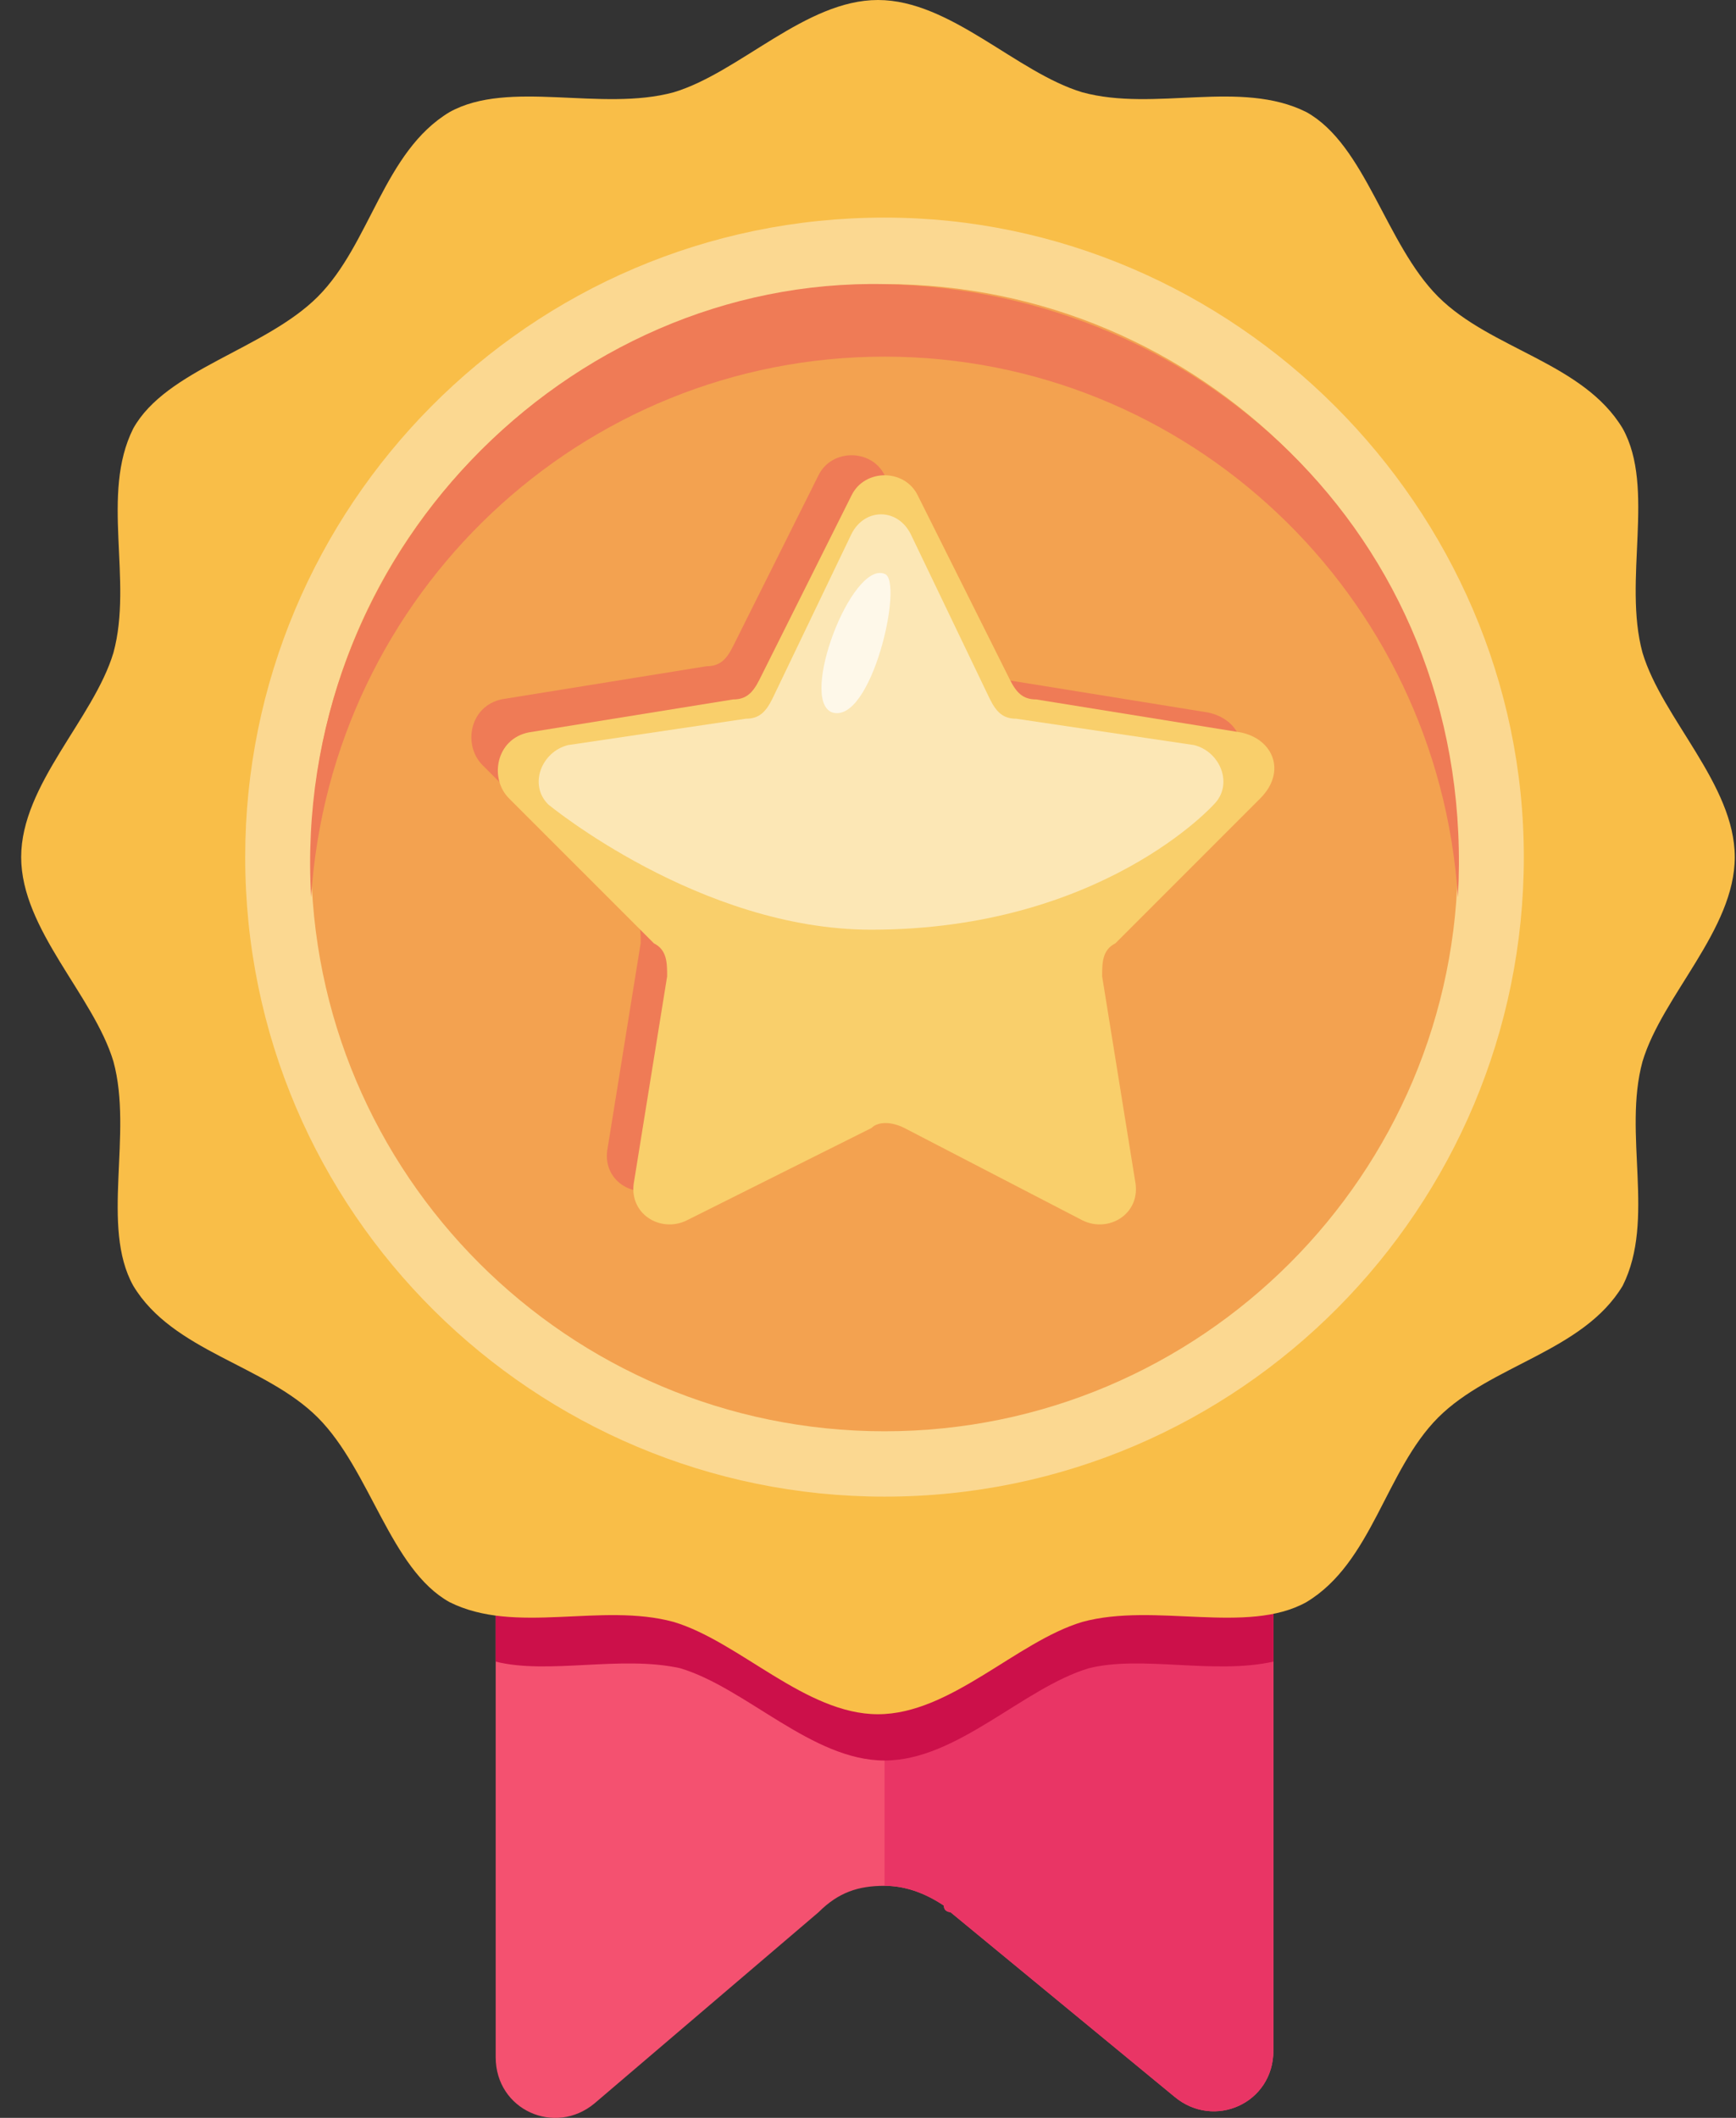 <svg width="41" height="50" viewBox="0 0 41 50" fill="none" xmlns="http://www.w3.org/2000/svg">
<rect x="0" y="0" width="41" height="50" fill="#333333" stroke="none"/>
<path d="M30.075 33.315V48.413C30.075 49.658 28.674 50.281 27.74 49.503L22.447 45.144C22.447 45.144 22.292 45.144 22.292 44.989C21.825 44.678 21.358 44.522 20.891 44.522C20.268 44.522 19.801 44.678 19.334 45.144L14.042 49.658C13.108 50.437 11.707 49.814 11.707 48.569V33.47H30.075V33.315Z" fill="#F45170"/>
<path d="M30.074 33.315V48.413C30.074 49.658 28.674 50.281 27.74 49.503L22.447 45.144C22.447 45.144 22.291 45.144 22.291 44.989C21.825 44.678 21.358 44.522 20.891 44.522V33.315H30.074Z" fill="#E93565"/>
<path d="M30.075 36.895V39.229C28.674 39.541 26.962 39.074 25.716 39.385C24.16 39.852 22.603 41.564 20.891 41.564C19.179 41.564 17.622 39.852 16.065 39.385C14.665 39.074 12.952 39.541 11.707 39.229V36.895H30.075Z" fill="#CC104A"/>
<path d="M38.792 25.061C38.325 26.773 39.103 28.797 38.325 30.353C37.391 31.91 35.212 32.221 33.966 33.466C32.721 34.712 32.41 36.891 30.853 37.825C29.452 38.603 27.273 37.825 25.561 38.292C24.004 38.759 22.448 40.471 20.735 40.471C19.023 40.471 17.467 38.759 15.91 38.292C14.198 37.825 12.174 38.603 10.618 37.825C9.217 37.047 8.75 34.712 7.505 33.466C6.259 32.221 4.08 31.91 3.146 30.353C2.368 28.952 3.146 26.773 2.679 25.061C2.212 23.504 0.5 21.948 0.5 20.235C0.5 18.523 2.212 16.967 2.679 15.41C3.146 13.698 2.368 11.674 3.146 10.118C3.924 8.717 6.259 8.25 7.505 7.005C8.75 5.759 9.061 3.58 10.618 2.646C12.019 1.868 14.198 2.646 15.91 2.179C17.467 1.712 19.023 0 20.735 0C22.448 0 24.004 1.712 25.561 2.179C27.273 2.646 29.297 1.868 30.853 2.646C32.254 3.424 32.721 5.759 33.966 7.005C35.212 8.25 37.391 8.561 38.325 10.118C39.103 11.519 38.325 13.698 38.792 15.41C39.259 16.967 40.971 18.523 40.971 20.235C40.971 21.948 39.259 23.504 38.792 25.061Z" fill="#F9BE48"/>
<g opacity="0.4">
<path d="M35.989 20.235C35.989 28.485 29.295 35.334 20.89 35.334C12.64 35.334 5.791 28.641 5.791 20.235C5.791 11.986 12.484 5.137 20.89 5.137C29.14 5.137 35.989 11.986 35.989 20.235Z" fill="white"/>
</g>
<path d="M34.432 20.249C34.432 27.721 28.361 33.791 20.89 33.791C13.418 33.791 7.348 27.721 7.348 20.249C7.348 12.778 13.418 6.707 20.89 6.707C28.361 6.707 34.432 12.778 34.432 20.249Z" fill="#F3A250"/>
<path d="M34.432 21.184C33.965 14.024 28.05 8.42 20.89 8.42C13.73 8.42 7.815 14.024 7.348 21.184C6.881 13.09 13.418 6.552 20.89 6.708C28.517 6.863 34.899 12.934 34.432 21.184Z" fill="#EF7B56"/>
<path d="M25.249 22.267L26.027 27.092C26.183 27.87 25.405 28.337 24.782 28.026L20.579 25.847C20.268 25.691 19.957 25.691 19.801 25.847L15.598 28.026C14.976 28.337 14.197 27.87 14.353 27.092L15.131 22.267C15.131 21.955 15.131 21.644 14.82 21.488L11.396 18.064C10.928 17.597 11.084 16.663 11.863 16.507L16.688 15.729C16.999 15.729 17.155 15.573 17.311 15.262L19.334 11.215C19.645 10.592 20.579 10.592 20.891 11.215L23.07 15.573C23.226 15.885 23.381 16.04 23.692 16.04L28.518 16.819C29.296 16.974 29.607 17.753 28.985 18.375L25.56 21.488C25.405 21.8 25.249 21.955 25.249 22.267Z" fill="#EF7B56"/>
<path d="M26.03 23.051L26.808 27.876C26.964 28.654 26.185 29.121 25.563 28.81L21.36 26.631C21.049 26.475 20.737 26.475 20.582 26.631L16.223 28.81C15.601 29.121 14.822 28.654 14.978 27.876L15.756 23.051C15.756 22.739 15.756 22.428 15.445 22.272L12.021 18.848C11.553 18.381 11.709 17.447 12.488 17.291L17.313 16.513C17.624 16.513 17.78 16.357 17.936 16.046L20.115 11.688C20.426 11.065 21.36 11.065 21.671 11.688L23.851 16.046C24.006 16.357 24.162 16.513 24.473 16.513L29.299 17.291C30.077 17.447 30.388 18.225 29.765 18.848L26.341 22.272C26.03 22.428 26.03 22.739 26.03 23.051Z" fill="#F9CF6B"/>
<g opacity="0.5">
<path d="M12.947 18.991C12.48 18.524 12.792 17.746 13.415 17.591L17.617 16.968C17.928 16.968 18.084 16.812 18.24 16.501L20.108 12.61C20.419 11.987 21.197 11.987 21.509 12.61L23.377 16.501C23.532 16.812 23.688 16.968 23.999 16.968L28.202 17.591C28.825 17.746 29.136 18.524 28.669 18.991C28.669 18.991 26.023 21.949 20.575 21.949C16.528 21.949 12.947 18.991 12.947 18.991Z" fill="white"/>
</g>
<g opacity="0.7">
<path d="M19.647 16.817C18.869 16.506 20.114 13.237 20.892 13.548C21.359 13.704 20.581 17.128 19.647 16.817Z" fill="white"/>
</g>
</svg>
